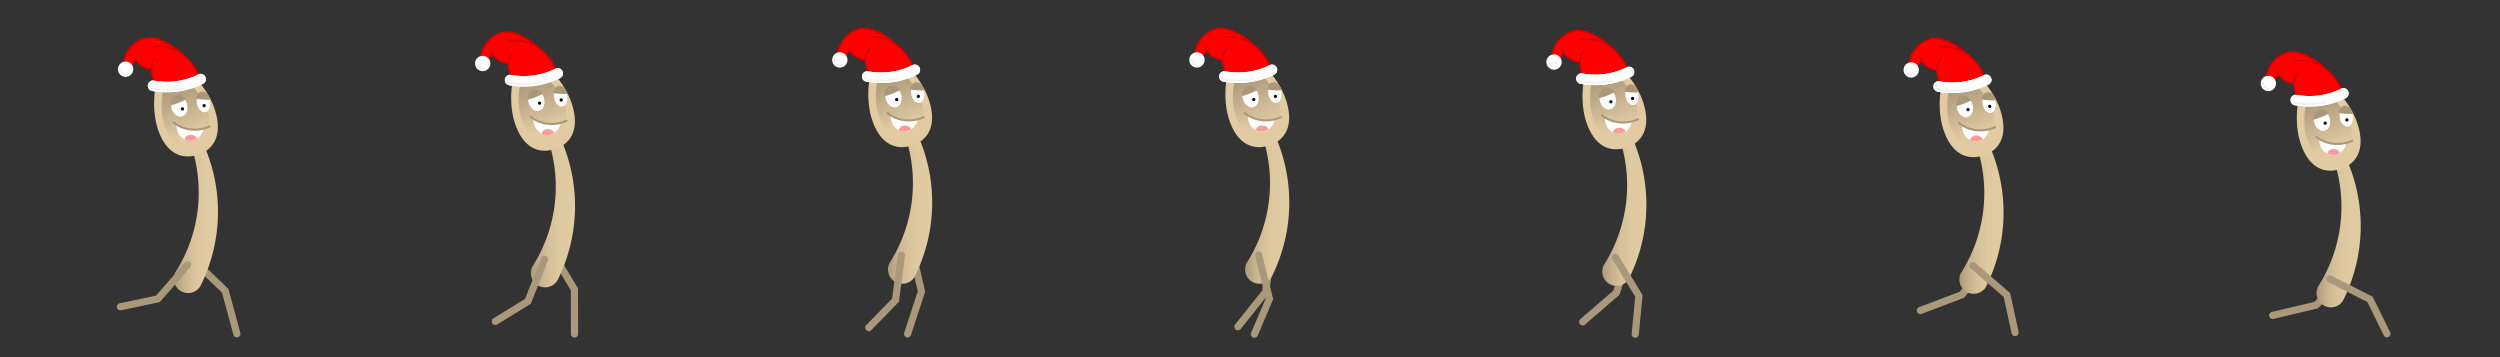<svg xmlns="http://www.w3.org/2000/svg" xmlns:xlink="http://www.w3.org/1999/xlink" width="3500" height="500" viewBox="0 0 3500 500"><rect x="0" y="0" width="3500" height="500" fill="#333333" stroke="none"/><defs><style>.cls-1{fill:none;}.cls-2{fill:#aa987a;}.cls-3{fill:url(#linear-gradient);}.cls-4{fill:#e2cba2;}.cls-5{fill:url(#linear-gradient-2);}.cls-6{fill:#fff;}.cls-7{fill:#f99;}.cls-8{fill:red;}.cls-9{fill:#d20000;}.cls-10{fill:#f1f1f1;}.cls-11{fill:url(#linear-gradient-3);}.cls-12{fill:url(#linear-gradient-4);}.cls-13{fill:url(#linear-gradient-5);}.cls-14{fill:url(#linear-gradient-6);}.cls-15{fill:url(#linear-gradient-7);}.cls-16{fill:url(#linear-gradient-8);}.cls-17{fill:url(#linear-gradient-9);}.cls-18{fill:url(#linear-gradient-10);}.cls-19{fill:url(#linear-gradient-11);}.cls-20{fill:url(#linear-gradient-12);}.cls-21{fill:url(#linear-gradient-13);}.cls-22{fill:url(#linear-gradient-14);}</style><linearGradient id="linear-gradient" x1="11852.53" y1="304.09" x2="11914.47" y2="304.09" gradientTransform="matrix(-1, 0, 0, 1, 12157.7, 0)" gradientUnits="userSpaceOnUse"><stop offset="0" stop-color="#e2cba2"/><stop offset="0.35" stop-color="#dfc9a0"/><stop offset="0.58" stop-color="#d7c19a"/><stop offset="0.77" stop-color="#c8b38f"/><stop offset="0.94" stop-color="#b3a081"/><stop offset="1" stop-color="#aa987a"/></linearGradient><linearGradient id="linear-gradient-2" x1="12151.01" y1="-422.25" x2="12131.25" y2="-350.14" gradientTransform="matrix(-1, 0.06, 0.06, 1, 12396.89, -179.65)" gradientUnits="userSpaceOnUse"><stop offset="0" stop-color="#aa987a"/><stop offset="1" stop-color="#aa987a" stop-opacity="0"/></linearGradient><linearGradient id="linear-gradient-3" x1="11352.65" y1="296.09" x2="11414.59" y2="296.09" xlink:href="#linear-gradient"/><linearGradient id="linear-gradient-4" x1="11651.52" y1="-400.93" x2="11631.76" y2="-328.83" xlink:href="#linear-gradient-2"/><linearGradient id="linear-gradient-5" x1="10852.65" y1="291.09" x2="10914.59" y2="291.09" xlink:href="#linear-gradient"/><linearGradient id="linear-gradient-6" x1="11152.08" y1="-376.61" x2="11132.33" y2="-304.51" xlink:href="#linear-gradient-2"/><linearGradient id="linear-gradient-7" x1="9352.71" y1="305.09" x2="9414.65" y2="305.09" xlink:href="#linear-gradient"/><linearGradient id="linear-gradient-8" x1="9655.54" y1="-274.71" x2="9635.79" y2="-202.61" xlink:href="#linear-gradient-2"/><linearGradient id="linear-gradient-9" x1="10352.71" y1="291.09" x2="10414.65" y2="291.09" xlink:href="#linear-gradient"/><linearGradient id="linear-gradient-10" x1="10653" y1="-347.31" x2="10633.25" y2="-275.2" xlink:href="#linear-gradient-2"/><linearGradient id="linear-gradient-11" x1="9852.77" y1="294.09" x2="9914.71" y2="294.09" xlink:href="#linear-gradient"/><linearGradient id="linear-gradient-12" x1="10154.1" y1="-315" x2="10134.34" y2="-242.9" xlink:href="#linear-gradient-2"/><linearGradient id="linear-gradient-13" x1="8852.71" y1="324.08" x2="8914.65" y2="324.08" xlink:href="#linear-gradient"/><linearGradient id="linear-gradient-14" x1="9157.52" y1="-226.44" x2="9137.76" y2="-154.34" xlink:href="#linear-gradient-2"/></defs><title>Nisskefar-animation</title><g id="Spilskærm_med_elementer" data-name="Spilskærm med elementer"><rect class="cls-1" x="0.18" width="500" height="500"/><path class="cls-2" d="M331.6,472.35a5,5,0,0,1-4.83-3.7l-15.94-58.91-35.58-34.15a5,5,0,1,1,6.94-7.24l37.6,36.08L336.45,466a5,5,0,0,1-4.85,6.32Z"/><path class="cls-3" d="M267.3,203a206.81,206.81,0,0,1,10.89,66.44,206.07,206.07,0,0,1-30.78,108.68c-.68,1.1-1.36,2.19-2.06,3.27A20.06,20.06,0,0,0,280.28,401c.6-1.18,1.19-2.36,1.76-3.54a231.78,231.78,0,0,0,1-199.75"/><path class="cls-4" d="M220.51,179.19c11.43,36.15,33.89,44.58,56.08,37.57s35.72-26.83,24.29-63S250.58,81,235.2,85.85,209.08,143.05,220.51,179.19Z"/><path class="cls-5" d="M229.83,173.81c8.58,27.13,25.44,33.46,42.09,28.19s26.81-20.13,18.24-47.26-37.76-54.65-49.3-51S221.25,146.68,229.83,173.81Z"/><path class="cls-6" d="M284.9,180a21,21,0,0,1-9.17,14.22,17.66,17.66,0,0,1-9.52,2.8,17.47,17.47,0,0,1-7.6-1.74c-6.71-3.22-11.41-10.59-11.41-19.17,0-.55,0-1.11.06-1.65,0,0,10.19,5.38,19.25,6.28A77.06,77.06,0,0,0,284.9,180Z"/><path class="cls-2" d="M294.69,176.38a1.47,1.47,0,0,0-2-.71,45.24,45.24,0,0,1-8.19,2.9h0a48.54,48.54,0,0,1-11.9,1.46,46.14,46.14,0,0,1-24.6-6.82h0a40,40,0,0,1-4.24-3.08,1.48,1.48,0,0,0-1.89,2.27,43.54,43.54,0,0,0,4.56,3.31h0A49.15,49.15,0,0,0,272.64,183a51.44,51.44,0,0,0,12.62-1.55h0a48,48,0,0,0,8.72-3.09A1.47,1.47,0,0,0,294.69,176.38Z"/><path class="cls-7" d="M258.6,195.14a.66.66,0,0,0,0,.14,17.47,17.47,0,0,0,7.6,1.74,17.66,17.66,0,0,0,9.52-2.8c-.6-3.09-4.19-5.47-8.52-5.47C262.45,188.75,258.6,191.61,258.6,195.14Z"/><path class="cls-6" d="M239.56,147.6a20,20,0,0,0,.57,3.84c2,7.92,8.52,13.12,14.52,11.59s9.24-9.18,7.23-17.11a18.75,18.75,0,0,0-2.68-6c-3-4.33-7.53-6.68-11.83-5.59C242.35,135.6,239.26,141.17,239.56,147.6Z"/><path class="cls-2" d="M238.55,147.6a82.54,82.54,0,0,0,21.66-8.47c-3.29-4.77-8.3-7.37-13-6.16C241.62,134.37,238.22,140.51,238.55,147.6Z"/><circle cx="255.45" cy="152.47" r="2.26"/><path class="cls-6" d="M275.88,145.06c1.42,7.6,6.61,13,11.58,12.07s7.86-7.84,6.44-15.44a20.17,20.17,0,0,0-.56-2.26c-1.92-6.37-6.55-10.65-11-9.81-3.44.65-5.88,4.16-6.59,8.79A19.7,19.7,0,0,0,275.88,145.06Z"/><path class="cls-2" d="M274.46,138.24a91.13,91.13,0,0,0,15.33,1.3c1.63,0,3.23,0,4.83-.12-2.2-7.3-7.51-12.19-12.62-11.23C278.06,128.92,275.26,133,274.46,138.24Z"/><circle cx="285.81" cy="147.94" r="2.26"/><path class="cls-8" d="M199.22,54.71c24.36-9.87,56.72,21.66,56.73,21.66,14.78,11.63,21.69,27.82,21.69,27.82l-15.43,12.12L219,119.24l-3.36-6.39a33.59,33.59,0,0,1-3.84-16h0A28.39,28.39,0,0,1,190,84h0c-3.73,2.11-6.11,9.09-6.11,9.09l-11-4.74A42.37,42.37,0,0,1,199.22,54.71Z"/><path class="cls-9" d="M198.78,53.62c10.31-4.18,23.64-1.69,38.54,7.2a118.88,118.88,0,0,1,19.45,14.7v0a67.45,67.45,0,0,1,6.27,5.61,81,81,0,0,1,15.68,22.58,1.18,1.18,0,0,1-.63,1.54,1.06,1.06,0,0,1-.46.1,1.17,1.17,0,0,1-1.08-.72,80.13,80.13,0,0,0-15.24-21.9,70.74,70.74,0,0,0-6-5.38,1.37,1.37,0,0,1-.21-.15l0,0a50,50,0,0,0-41.28-10.33,1.18,1.18,0,1,1-.42-2.32,52.4,52.4,0,0,1,29.8,3C231.74,59.38,214.1,50,199.66,55.81c-20.84,8.45-24.86,27.62-25.5,31.84l9,3.9c.8-2,2.61-5.8,5.2-7.87a20.87,20.87,0,0,1-1.47-2.87,1.18,1.18,0,1,1,2.21-.83A27,27,0,0,0,210.7,95.57a26.74,26.74,0,0,1,5.64-14.87,1.18,1.18,0,1,1,1.75,1.59c-.11.11-10.47,11.85-1.43,30a1.17,1.17,0,0,1-.53,1.58,1.19,1.19,0,0,1-1.58-.53,35.07,35.07,0,0,1-3.93-15.45,29.66,29.66,0,0,1-20.93-12.26c-2.33,2-4.16,6.2-4.72,7.84a1.18,1.18,0,0,1-.64.69,1.12,1.12,0,0,1-.48.1,1.22,1.22,0,0,1-.46-.09l-11-4.75a1.19,1.19,0,0,1-.71-1.18C171.72,88,174,63.65,198.78,53.62Z"/><path class="cls-6" d="M233.52,129.2a113.38,113.38,0,0,0,50.65-11.79,7.37,7.37,0,1,0-6.53-13.22,98.74,98.74,0,0,1-44.12,10.26,100.92,100.92,0,0,1-17.91-1.6A7.37,7.37,0,0,0,213,127.36,115.45,115.45,0,0,0,233.52,129.2Z"/><path class="cls-6" d="M233.52,129.2a113.38,113.38,0,0,0,50.65-11.79,7.37,7.37,0,1,0-6.53-13.22,98.74,98.74,0,0,1-44.12,10.26,100.92,100.92,0,0,1-17.91-1.6A7.37,7.37,0,0,0,213,127.36,115.45,115.45,0,0,0,233.52,129.2Z"/><path class="cls-10" d="M233.52,126.84A112.6,112.6,0,0,1,213.4,125a5,5,0,0,1-1.66-9.25,1.18,1.18,0,1,1,1.2,2,2.66,2.66,0,0,0,.88,4.9,112,112,0,0,0,41.89-.46,1.17,1.17,0,0,1,1.39.91,1.19,1.19,0,0,1-.92,1.4A113,113,0,0,1,233.52,126.84Z"/><circle class="cls-6" cx="175.89" cy="96.88" r="10.74"/><path class="cls-10" d="M175.89,105.48a8.61,8.61,0,0,1-8.41-10.36,1.18,1.18,0,1,1,2.31.48,6.11,6.11,0,0,0-.13,1.28,6.24,6.24,0,0,0,6.23,6.24,6.34,6.34,0,0,0,.76,0,1.18,1.18,0,0,1,.29,2.34A9.24,9.24,0,0,1,175.89,105.48Z"/><path class="cls-2" d="M168.74,434.5a5,5,0,0,1-1-9.92l50.72-10.79,40.52-46.43a5,5,0,0,1,7.56,6.6L223.77,422.9l-54,11.49A5.35,5.35,0,0,1,168.74,434.5Z"/><rect class="cls-1" x="500.06" width="500" height="500"/><path class="cls-2" d="M803,472.4a5,5,0,0,1-3.71-4.84l-.07-61L773.75,364.3a5,5,0,0,1,8.58-5.18l26.92,44.62.08,63.81A5,5,0,0,1,803,472.4Z"/><path class="cls-11" d="M767.18,195a207.57,207.57,0,0,1-19.89,175.12c-.67,1.1-1.36,2.19-2.06,3.27A20.06,20.06,0,0,0,780.16,393c.6-1.18,1.19-2.36,1.76-3.54a231.78,231.78,0,0,0,1-199.75"/><path class="cls-4" d="M720.4,171.19c11.43,36.15,33.88,44.58,56.07,37.57s35.72-26.83,24.29-63S750.46,73,735.08,77.85,709,135.05,720.4,171.19Z"/><path class="cls-12" d="M729.72,165.81c8.57,27.13,25.43,33.46,42.09,28.19s26.81-20.13,18.23-47.26-37.76-54.65-49.3-51S721.14,138.68,729.72,165.81Z"/><path class="cls-6" d="M784.78,172a21,21,0,0,1-9.17,14.22,17.66,17.66,0,0,1-9.52,2.8,17.47,17.47,0,0,1-7.6-1.74c-6.71-3.22-11.41-10.59-11.41-19.17,0-.55,0-1.11.06-1.65,0,0,10.19,5.38,19.25,6.28A77.06,77.06,0,0,0,784.78,172Z"/><path class="cls-2" d="M794.58,168.38a1.47,1.47,0,0,0-2-.71,45.61,45.61,0,0,1-8.2,2.9h0a48.48,48.48,0,0,1-11.9,1.46,46.1,46.1,0,0,1-24.59-6.82h0a39.09,39.09,0,0,1-4.25-3.08,1.48,1.48,0,0,0-1.89,2.27,42.65,42.65,0,0,0,4.57,3.31h0A49.09,49.09,0,0,0,772.52,175a51.44,51.44,0,0,0,12.62-1.55h0a48.14,48.14,0,0,0,8.73-3.09A1.49,1.49,0,0,0,794.58,168.38Z"/><path class="cls-7" d="M758.48,187.14a.66.66,0,0,0,0,.14,17.47,17.47,0,0,0,7.6,1.74,17.66,17.66,0,0,0,9.52-2.8c-.6-3.09-4.19-5.47-8.52-5.47C762.34,180.75,758.48,183.61,758.48,187.14Z"/><path class="cls-6" d="M739.44,139.6a20,20,0,0,0,.57,3.84c2,7.92,8.52,13.12,14.52,11.59s9.25-9.18,7.23-17.11a18.75,18.75,0,0,0-2.68-6c-3-4.33-7.53-6.68-11.83-5.59C742.23,127.6,739.14,133.17,739.44,139.6Z"/><path class="cls-2" d="M738.44,139.6a82.47,82.47,0,0,0,21.65-8.47c-3.29-4.77-8.3-7.37-13-6.16C741.51,126.37,738.1,132.51,738.44,139.6Z"/><circle cx="755.34" cy="144.47" r="2.26"/><path class="cls-6" d="M775.76,137.06c1.42,7.6,6.61,13,11.58,12.07s7.86-7.84,6.44-15.44a20.17,20.17,0,0,0-.56-2.26c-1.92-6.37-6.55-10.65-11-9.81-3.44.65-5.88,4.16-6.59,8.79A20.23,20.23,0,0,0,775.76,137.06Z"/><path class="cls-2" d="M774.34,130.24a91.16,91.16,0,0,0,15.34,1.3c1.62,0,3.22,0,4.82-.12-2.2-7.3-7.5-12.19-12.62-11.23C777.94,120.92,775.14,125,774.34,130.24Z"/><circle cx="785.69" cy="139.94" r="2.26"/><path class="cls-8" d="M699.1,46.71c24.36-9.87,56.72,21.66,56.73,21.66C770.61,80,777.52,96.19,777.52,96.19L762.1,108.31l-43.25,2.93-3.36-6.39a33.59,33.59,0,0,1-3.84-16h0A28.41,28.41,0,0,1,689.85,76h0c-3.73,2.11-6.1,9.09-6.1,9.09l-11-4.74A42.4,42.4,0,0,1,699.1,46.71Z"/><path class="cls-9" d="M698.66,45.62c10.31-4.18,23.64-1.69,38.55,7.2a119.06,119.06,0,0,1,19.44,14.7v0a67.45,67.45,0,0,1,6.27,5.61,80.71,80.71,0,0,1,15.68,22.58,1.18,1.18,0,0,1-.62,1.54,1.14,1.14,0,0,1-.47.1,1.17,1.17,0,0,1-1.08-.72,80.13,80.13,0,0,0-15.24-21.9,69.23,69.23,0,0,0-6-5.38,1,1,0,0,1-.2-.15l0,0a50,50,0,0,0-41.28-10.33,1.18,1.18,0,0,1-.42-2.32,52.4,52.4,0,0,1,29.8,3C731.62,51.38,714,42,699.54,47.81,678.7,56.26,674.68,75.43,674,79.65l9,3.9c.8-2,2.61-5.8,5.2-7.87a22.38,22.38,0,0,1-1.47-2.87A1.18,1.18,0,0,1,689,72a27,27,0,0,0,21.57,15.59,26.62,26.62,0,0,1,5.65-14.87,1.17,1.17,0,0,1,1.66-.08,1.18,1.18,0,0,1,.08,1.67c-.1.11-10.47,11.85-1.42,30a1.18,1.18,0,0,1-.53,1.58,1.24,1.24,0,0,1-.53.12,1.2,1.2,0,0,1-1.06-.65,35.07,35.07,0,0,1-3.93-15.45,29.61,29.61,0,0,1-20.92-12.26c-2.34,2-4.17,6.2-4.73,7.84a1.15,1.15,0,0,1-.64.69,1.1,1.1,0,0,1-.47.1,1.27,1.27,0,0,1-.47-.09l-11-4.75a1.17,1.17,0,0,1-.7-1.18C671.61,80,673.91,55.65,698.66,45.62Z"/><path class="cls-6" d="M733.4,121.2a113.45,113.45,0,0,0,50.66-11.79,7.37,7.37,0,0,0-6.54-13.22,98.74,98.74,0,0,1-44.12,10.26,101,101,0,0,1-17.91-1.6,7.37,7.37,0,0,0-2.63,14.51A115.45,115.45,0,0,0,733.4,121.2Z"/><path class="cls-6" d="M733.4,121.2a113.45,113.45,0,0,0,50.66-11.79,7.37,7.37,0,0,0-6.54-13.22,98.74,98.74,0,0,1-44.12,10.26,101,101,0,0,1-17.91-1.6,7.37,7.37,0,0,0-2.63,14.51A115.45,115.45,0,0,0,733.4,121.2Z"/><path class="cls-10" d="M733.4,118.84a112.69,112.69,0,0,1-20.12-1.8,5,5,0,0,1-1.66-9.25,1.18,1.18,0,1,1,1.2,2,2.66,2.66,0,0,0,.88,4.9,112,112,0,0,0,41.89-.46,1.18,1.18,0,0,1,.48,2.31A113.2,113.2,0,0,1,733.4,118.84Z"/><circle class="cls-6" cx="675.78" cy="88.88" r="10.74"/><path class="cls-10" d="M675.78,97.48a8.61,8.61,0,0,1-8.42-10.36,1.18,1.18,0,1,1,2.31.48,6.11,6.11,0,0,0-.13,1.28,6.28,6.28,0,0,0,7,6.2,1.18,1.18,0,1,1,.29,2.34A9.2,9.2,0,0,1,675.78,97.48Z"/><path class="cls-2" d="M695.26,454.63a5,5,0,0,1-4.31-9l44.14-27.22,22.55-57.35a5,5,0,0,1,9.34,3.68L743.19,425.2l-47,29A4.9,4.9,0,0,1,695.26,454.63Z"/><rect class="cls-1" x="1000.06" width="500" height="500"/><path class="cls-2" d="M1267.93,471.55a5,5,0,0,1-2-5.75l18.93-58-11.08-48.06a5,5,0,0,1,9.78-2.25l11.69,50.78-19.79,60.66a5,5,0,0,1-6.32,3.21A4.84,4.84,0,0,1,1267.93,471.55Z"/><path class="cls-13" d="M1267.18,190a207.57,207.57,0,0,1-19.89,175.12c-.67,1.1-1.36,2.19-2.06,3.27A20.06,20.06,0,0,0,1280.16,388c.6-1.18,1.19-2.36,1.76-3.54a231.78,231.78,0,0,0,1-199.75"/><path class="cls-4" d="M1220.4,166.19c11.43,36.15,33.88,44.58,56.07,37.57s35.72-26.83,24.29-63-50.3-72.79-65.68-67.93S1209,130.05,1220.4,166.19Z"/><path class="cls-14" d="M1229.72,160.81c8.57,27.13,25.43,33.46,42.09,28.19s26.81-20.13,18.23-47.26-37.76-54.65-49.3-51S1221.14,133.68,1229.72,160.81Z"/><path class="cls-6" d="M1284.78,167a21,21,0,0,1-9.17,14.22,17.66,17.66,0,0,1-9.52,2.8,17.47,17.47,0,0,1-7.6-1.74c-6.71-3.22-11.41-10.59-11.41-19.17,0-.55,0-1.11.06-1.65,0,0,10.19,5.38,19.25,6.28A77.06,77.06,0,0,0,1284.78,167Z"/><path class="cls-2" d="M1294.58,163.38a1.47,1.47,0,0,0-2-.71,45.61,45.61,0,0,1-8.2,2.9h0a48.48,48.48,0,0,1-11.9,1.46,46.1,46.1,0,0,1-24.59-6.82h0a39.09,39.09,0,0,1-4.25-3.08,1.48,1.48,0,0,0-1.89,2.27,42.65,42.65,0,0,0,4.57,3.31h0a49.09,49.09,0,0,0,26.16,7.27,51.44,51.44,0,0,0,12.62-1.55h0a48.14,48.14,0,0,0,8.73-3.09A1.49,1.49,0,0,0,1294.58,163.38Z"/><path class="cls-7" d="M1258.48,182.14a.66.66,0,0,0,0,.14,17.47,17.47,0,0,0,7.6,1.74,17.66,17.66,0,0,0,9.52-2.8c-.6-3.09-4.19-5.47-8.52-5.47C1262.34,175.75,1258.48,178.61,1258.48,182.14Z"/><path class="cls-6" d="M1239.44,134.6a20,20,0,0,0,.57,3.84c2,7.92,8.52,13.12,14.52,11.59s9.25-9.18,7.23-17.11a18.75,18.75,0,0,0-2.68-6c-3-4.33-7.53-6.68-11.83-5.59C1242.23,122.6,1239.14,128.17,1239.44,134.6Z"/><path class="cls-2" d="M1238.44,134.6a82.47,82.47,0,0,0,21.65-8.47c-3.29-4.77-8.3-7.37-13-6.16C1241.51,121.37,1238.1,127.51,1238.44,134.6Z"/><circle cx="1255.34" cy="139.47" r="2.26"/><path class="cls-6" d="M1275.76,132.06c1.42,7.6,6.61,13,11.58,12.07s7.86-7.84,6.44-15.44a20.17,20.17,0,0,0-.56-2.26c-1.92-6.37-6.55-10.65-11-9.81-3.44.65-5.88,4.16-6.59,8.79A20.23,20.23,0,0,0,1275.76,132.06Z"/><path class="cls-2" d="M1274.34,125.24a91.16,91.16,0,0,0,15.34,1.3c1.62,0,3.22,0,4.82-.12-2.2-7.3-7.5-12.19-12.62-11.23C1277.94,115.92,1275.14,120,1274.34,125.24Z"/><circle cx="1285.69" cy="134.94" r="2.26"/><path class="cls-8" d="M1199.1,41.71c24.36-9.87,56.72,21.66,56.73,21.66,14.78,11.63,21.69,27.82,21.69,27.82l-15.42,12.12-43.25,2.93-3.36-6.39a33.59,33.59,0,0,1-3.84-16h0A28.41,28.41,0,0,1,1189.85,71h0c-3.73,2.11-6.1,9.09-6.1,9.09l-11-4.74A42.4,42.4,0,0,1,1199.1,41.71Z"/><path class="cls-9" d="M1198.66,40.62c10.31-4.18,23.64-1.69,38.55,7.2a119.06,119.06,0,0,1,19.44,14.7v0a67.45,67.45,0,0,1,6.27,5.61,80.71,80.71,0,0,1,15.68,22.58,1.18,1.18,0,0,1-.62,1.54,1.14,1.14,0,0,1-.47.1,1.17,1.17,0,0,1-1.08-.72,80.13,80.13,0,0,0-15.24-21.9,69.23,69.23,0,0,0-6-5.38,1,1,0,0,1-.2-.15l0,0a50,50,0,0,0-41.28-10.33,1.18,1.18,0,0,1-.42-2.32,52.4,52.4,0,0,1,29.8,3C1231.62,46.38,1214,37,1199.54,42.81c-20.84,8.45-24.86,27.62-25.5,31.84l9,3.9c.8-2,2.61-5.8,5.2-7.87a22.38,22.38,0,0,1-1.47-2.87A1.18,1.18,0,0,1,1189,67a27,27,0,0,0,21.57,15.59,26.62,26.62,0,0,1,5.65-14.87,1.17,1.17,0,0,1,1.66-.08,1.18,1.18,0,0,1,.08,1.67c-.1.11-10.47,11.85-1.42,30a1.18,1.18,0,0,1-.53,1.58,1.24,1.24,0,0,1-.53.12,1.2,1.2,0,0,1-1.06-.65,35.07,35.07,0,0,1-3.93-15.45,29.61,29.61,0,0,1-20.92-12.26c-2.34,2-4.17,6.2-4.73,7.84a1.15,1.15,0,0,1-.64.69,1.1,1.1,0,0,1-.47.1,1.27,1.27,0,0,1-.47-.09l-11-4.75a1.17,1.17,0,0,1-.7-1.18C1171.61,75,1173.91,50.65,1198.66,40.62Z"/><path class="cls-6" d="M1233.4,116.2a113.45,113.45,0,0,0,50.66-11.79,7.37,7.37,0,0,0-6.54-13.22,98.74,98.74,0,0,1-44.12,10.26,101,101,0,0,1-17.91-1.6,7.37,7.37,0,1,0-2.63,14.51A115.45,115.45,0,0,0,1233.4,116.2Z"/><path class="cls-6" d="M1233.4,116.2a113.45,113.45,0,0,0,50.66-11.79,7.37,7.37,0,0,0-6.54-13.22,98.74,98.74,0,0,1-44.12,10.26,101,101,0,0,1-17.91-1.6,7.37,7.37,0,1,0-2.63,14.51A115.45,115.45,0,0,0,1233.4,116.2Z"/><path class="cls-10" d="M1233.4,113.84a112.69,112.69,0,0,1-20.12-1.8,5,5,0,0,1-1.66-9.25,1.18,1.18,0,1,1,1.2,2,2.66,2.66,0,0,0,.88,4.9,112,112,0,0,0,41.89-.46,1.18,1.18,0,0,1,.48,2.31A113.2,113.2,0,0,1,1233.4,113.84Z"/><circle class="cls-6" cx="1175.78" cy="83.88" r="10.74"/><path class="cls-10" d="M1175.78,92.48a8.61,8.61,0,0,1-8.42-10.36,1.18,1.18,0,1,1,2.31.48,6.11,6.11,0,0,0-.13,1.28,6.28,6.28,0,0,0,7,6.2,1.18,1.18,0,1,1,.29,2.34A9.2,9.2,0,0,1,1175.78,92.48Z"/><path class="cls-2" d="M1219.2,462.7a5,5,0,0,1-6.38-7.66L1249,417.87l7.88-61.11a5,5,0,1,1,10,1.28l-8.31,64.43L1220,462A4.65,4.65,0,0,1,1219.2,462.7Z"/><rect class="cls-1" x="2500" width="500" height="500"/><path class="cls-2" d="M2683.55,435.16a5,5,0,0,1,3.22-5.18l57.05-21.66,30.47-38.78a5,5,0,0,1,7.89,6.2l-32.2,41-59.65,22.65a5,5,0,0,1-6.47-2.91A5.39,5.39,0,0,1,2683.55,435.16Z"/><path class="cls-15" d="M2767.13,204a207.64,207.64,0,0,1-19.9,175.12c-.67,1.1-1.36,2.19-2.06,3.27A20.06,20.06,0,0,0,2780.1,402c.61-1.18,1.19-2.36,1.76-3.54a231.69,231.69,0,0,0,1-199.75"/><path class="cls-4" d="M2720.34,180.19c11.43,36.15,33.88,44.58,56.07,37.57s35.72-26.83,24.29-63S2750.4,82,2735,86.85,2708.91,144.05,2720.34,180.19Z"/><path class="cls-16" d="M2729.66,174.81c8.58,27.13,25.43,33.46,42.09,28.19s26.81-20.13,18.23-47.26-37.75-54.65-49.3-51S2721.08,147.68,2729.66,174.81Z"/><path class="cls-6" d="M2784.72,181a21,21,0,0,1-9.17,14.22,17.53,17.53,0,0,1-17.12,1.06c-6.71-3.22-11.41-10.59-11.41-19.17,0-.55,0-1.11.06-1.65,0,0,10.2,5.38,19.25,6.28A77.06,77.06,0,0,0,2784.72,181Z"/><path class="cls-2" d="M2794.52,177.38a1.47,1.47,0,0,0-2-.71,45.78,45.78,0,0,1-8.19,2.9h0a48.48,48.48,0,0,1-11.9,1.46,46.1,46.1,0,0,1-24.59-6.82h0a39.09,39.09,0,0,1-4.25-3.08,1.48,1.48,0,0,0-1.89,2.27,42.65,42.65,0,0,0,4.57,3.31h0a49.09,49.09,0,0,0,26.16,7.27,51.44,51.44,0,0,0,12.62-1.55h0a48.14,48.14,0,0,0,8.73-3.09A1.49,1.49,0,0,0,2794.52,177.38Z"/><path class="cls-7" d="M2758.43,196.14v.14a17.53,17.53,0,0,0,17.12-1.06c-.6-3.09-4.19-5.47-8.52-5.47C2762.28,189.75,2758.43,192.61,2758.43,196.14Z"/><path class="cls-6" d="M2739.38,148.6a19.31,19.31,0,0,0,.58,3.84c2,7.92,8.51,13.12,14.51,11.59s9.25-9.18,7.24-17.11a19,19,0,0,0-2.69-6c-3-4.33-7.53-6.68-11.83-5.59C2742.17,136.6,2739.08,142.17,2739.38,148.6Z"/><path class="cls-2" d="M2738.38,148.6a82.47,82.47,0,0,0,21.65-8.47c-3.28-4.77-8.3-7.37-13-6.16C2741.45,135.37,2738.05,141.51,2738.38,148.6Z"/><circle cx="2755.28" cy="153.47" r="2.26"/><path class="cls-6" d="M2775.7,146.06c1.43,7.6,6.61,13,11.58,12.07s7.86-7.84,6.44-15.44a20.17,20.17,0,0,0-.56-2.26c-1.92-6.37-6.55-10.65-11-9.81-3.45.65-5.89,4.16-6.59,8.79A20,20,0,0,0,2775.7,146.06Z"/><path class="cls-2" d="M2774.28,139.24a91.16,91.16,0,0,0,15.34,1.3c1.62,0,3.23,0,4.82-.12-2.2-7.3-7.5-12.19-12.62-11.23C2777.88,129.92,2775.08,134,2774.28,139.24Z"/><circle cx="2785.63" cy="148.94" r="2.26"/><path class="cls-8" d="M2699,55.71c24.36-9.87,56.73,21.66,56.73,21.66,14.78,11.63,21.69,27.82,21.69,27.82L2762,117.31l-43.24,2.93-3.37-6.39a33.45,33.45,0,0,1-3.83-16h0A28.43,28.43,0,0,1,2689.79,85h0c-3.74,2.11-6.11,9.09-6.11,9.09l-11-4.74A42.4,42.4,0,0,1,2699,55.71Z"/><path class="cls-9" d="M2698.6,54.62c10.31-4.18,23.65-1.69,38.55,7.2a119.06,119.06,0,0,1,19.44,14.7l0,0a67.28,67.28,0,0,1,6.26,5.61,80.71,80.71,0,0,1,15.68,22.58,1.17,1.17,0,0,1-.62,1.54,1.1,1.1,0,0,1-.47.1,1.18,1.18,0,0,1-1.08-.72,80.13,80.13,0,0,0-15.24-21.9,69.23,69.23,0,0,0-6-5.38,1,1,0,0,1-.2-.15l0,0a50,50,0,0,0-41.28-10.33,1.18,1.18,0,1,1-.41-2.32,52.4,52.4,0,0,1,29.8,3c-11.46-8.14-29.09-17.57-43.54-11.71-20.84,8.45-24.85,27.62-25.49,31.84l9,3.9c.8-2,2.62-5.8,5.2-7.87a22.38,22.38,0,0,1-1.47-2.87A1.18,1.18,0,1,1,2689,81a27,27,0,0,0,21.57,15.59,26.62,26.62,0,0,1,5.65-14.87,1.18,1.18,0,1,1,1.74,1.59c-.1.11-10.47,11.85-1.42,30a1.18,1.18,0,0,1-.53,1.58,1.24,1.24,0,0,1-.53.12,1.2,1.2,0,0,1-1.06-.65,34.9,34.9,0,0,1-3.92-15.45,29.61,29.61,0,0,1-20.93-12.26c-2.34,2-4.17,6.2-4.73,7.84a1.12,1.12,0,0,1-.64.69,1.1,1.1,0,0,1-.47.1,1.27,1.27,0,0,1-.47-.09l-11-4.75a1.17,1.17,0,0,1-.7-1.18C2671.55,89,2673.85,64.65,2698.6,54.62Z"/><path class="cls-6" d="M2733.34,130.2A113.45,113.45,0,0,0,2784,118.41a7.37,7.37,0,1,0-6.54-13.22,98.71,98.71,0,0,1-44.12,10.26,101,101,0,0,1-17.91-1.6,7.37,7.37,0,0,0-2.63,14.51A115.45,115.45,0,0,0,2733.34,130.2Z"/><path class="cls-6" d="M2733.34,130.2A113.45,113.45,0,0,0,2784,118.41a7.37,7.37,0,1,0-6.54-13.22,98.71,98.71,0,0,1-44.12,10.26,101,101,0,0,1-17.91-1.6,7.37,7.37,0,0,0-2.63,14.51A115.45,115.45,0,0,0,2733.34,130.2Z"/><path class="cls-10" d="M2733.34,127.84a112.77,112.77,0,0,1-20.12-1.8,5,5,0,0,1-1.66-9.25,1.18,1.18,0,1,1,1.2,2,2.66,2.66,0,0,0,.88,4.9,112,112,0,0,0,41.89-.46,1.18,1.18,0,1,1,.48,2.31A113.2,113.2,0,0,1,2733.34,127.84Z"/><circle class="cls-6" cx="2675.72" cy="97.88" r="10.74"/><path class="cls-10" d="M2675.72,106.48a8.61,8.61,0,0,1-8.42-10.36,1.18,1.18,0,1,1,2.31.48,6.11,6.11,0,0,0-.13,1.28,6.25,6.25,0,0,0,6.24,6.24,6.45,6.45,0,0,0,.76,0,1.18,1.18,0,0,1,.28,2.34A9.07,9.07,0,0,1,2675.72,106.48Z"/><path class="cls-2" d="M2826.08,465.35a5,5,0,0,1-9.91,1.09l-11-50.67-46.61-40.31a5,5,0,1,1,6.56-7.58l49.14,42.5L2826,464.31A4.68,4.68,0,0,1,2826.08,465.35Z"/><rect class="cls-1" x="1500" width="500" height="500"/><path class="cls-2" d="M1729,460.4a5,5,0,0,1,.13-6.09l38.08-47.69,6.49-48.89a5,5,0,0,1,9.94,1.32l-6.86,51.65L1737,460.56a5,5,0,0,1-7,.79A4.86,4.86,0,0,1,1729,460.4Z"/><path class="cls-17" d="M1767.13,190a207.64,207.64,0,0,1-19.9,175.12c-.67,1.1-1.36,2.19-2.06,3.27A20.06,20.06,0,0,0,1780.1,388c.61-1.18,1.19-2.36,1.76-3.54a231.69,231.69,0,0,0,1-199.75"/><path class="cls-4" d="M1720.34,166.19c11.43,36.15,33.88,44.58,56.07,37.57s35.72-26.83,24.29-63S1750.4,68,1735,72.85,1708.91,130.05,1720.34,166.19Z"/><path class="cls-18" d="M1729.66,160.81c8.58,27.13,25.43,33.46,42.09,28.19s26.81-20.13,18.23-47.26-37.75-54.65-49.3-51S1721.08,133.68,1729.66,160.81Z"/><path class="cls-6" d="M1784.72,167a21,21,0,0,1-9.17,14.22,17.53,17.53,0,0,1-17.12,1.06c-6.71-3.22-11.41-10.59-11.41-19.17,0-.55,0-1.11.06-1.65,0,0,10.2,5.38,19.25,6.28A77.06,77.06,0,0,0,1784.72,167Z"/><path class="cls-2" d="M1794.52,163.38a1.47,1.47,0,0,0-2-.71,45.78,45.78,0,0,1-8.19,2.9h0a48.48,48.48,0,0,1-11.9,1.46,46.1,46.1,0,0,1-24.59-6.82h0a39.09,39.09,0,0,1-4.25-3.08,1.48,1.48,0,0,0-1.89,2.27,42.65,42.65,0,0,0,4.57,3.31h0a49.09,49.09,0,0,0,26.16,7.27,51.44,51.44,0,0,0,12.62-1.55h0a48.14,48.14,0,0,0,8.73-3.09A1.49,1.49,0,0,0,1794.52,163.38Z"/><path class="cls-7" d="M1758.43,182.14v.14a17.53,17.53,0,0,0,17.12-1.06c-.6-3.09-4.19-5.47-8.52-5.47C1762.28,175.75,1758.43,178.61,1758.43,182.14Z"/><path class="cls-6" d="M1739.38,134.6a19.31,19.31,0,0,0,.58,3.84c2,7.92,8.51,13.12,14.51,11.59s9.25-9.18,7.24-17.11a19,19,0,0,0-2.69-6c-3-4.33-7.53-6.68-11.83-5.59C1742.17,122.6,1739.08,128.17,1739.38,134.6Z"/><path class="cls-2" d="M1738.38,134.6a82.47,82.47,0,0,0,21.65-8.47c-3.28-4.77-8.3-7.37-13-6.16C1741.45,121.37,1738.05,127.51,1738.38,134.6Z"/><circle cx="1755.28" cy="139.47" r="2.26"/><path class="cls-6" d="M1775.7,132.06c1.43,7.6,6.61,13,11.58,12.07s7.86-7.84,6.44-15.44a20.17,20.17,0,0,0-.56-2.26c-1.92-6.37-6.55-10.65-11-9.81-3.45.65-5.89,4.16-6.59,8.79A20,20,0,0,0,1775.7,132.06Z"/><path class="cls-2" d="M1774.28,125.24a91.16,91.16,0,0,0,15.34,1.3c1.62,0,3.23,0,4.82-.12-2.2-7.3-7.5-12.19-12.62-11.23C1777.88,115.92,1775.08,120,1774.28,125.24Z"/><circle cx="1785.63" cy="134.94" r="2.26"/><path class="cls-8" d="M1699,41.71c24.36-9.87,56.73,21.66,56.73,21.66,14.78,11.63,21.69,27.82,21.69,27.82L1762,103.31l-43.24,2.93-3.37-6.39a33.45,33.45,0,0,1-3.83-16h0A28.43,28.43,0,0,1,1689.79,71h0c-3.74,2.11-6.11,9.09-6.11,9.09l-11-4.74A42.4,42.4,0,0,1,1699,41.71Z"/><path class="cls-9" d="M1698.6,40.62c10.31-4.18,23.65-1.69,38.55,7.2a119.06,119.06,0,0,1,19.44,14.7l0,0a67.28,67.28,0,0,1,6.26,5.61,80.71,80.71,0,0,1,15.68,22.58,1.17,1.17,0,0,1-.62,1.54,1.1,1.1,0,0,1-.47.1,1.18,1.18,0,0,1-1.08-.72,80.13,80.13,0,0,0-15.24-21.9,69.23,69.23,0,0,0-6-5.38,1,1,0,0,1-.2-.15l0,0a50,50,0,0,0-41.28-10.33,1.18,1.18,0,1,1-.41-2.32,52.4,52.4,0,0,1,29.8,3c-11.46-8.14-29.09-17.57-43.54-11.71-20.84,8.45-24.85,27.62-25.49,31.84l9,3.9c.8-2,2.62-5.8,5.2-7.87a22.38,22.38,0,0,1-1.47-2.87A1.18,1.18,0,1,1,1689,67a27,27,0,0,0,21.57,15.59,26.62,26.62,0,0,1,5.65-14.87,1.18,1.18,0,1,1,1.74,1.59c-.1.11-10.47,11.85-1.42,30a1.18,1.18,0,0,1-.53,1.58,1.24,1.24,0,0,1-.53.12,1.2,1.2,0,0,1-1.06-.65,34.9,34.9,0,0,1-3.92-15.45,29.61,29.61,0,0,1-20.93-12.26c-2.34,2-4.17,6.2-4.73,7.84a1.12,1.12,0,0,1-.64.69,1.1,1.1,0,0,1-.47.1,1.27,1.27,0,0,1-.47-.09l-11-4.75a1.17,1.17,0,0,1-.7-1.18C1671.55,75,1673.85,50.65,1698.6,40.62Z"/><path class="cls-6" d="M1733.34,116.2A113.45,113.45,0,0,0,1784,104.41a7.37,7.37,0,0,0-6.54-13.22,98.71,98.71,0,0,1-44.12,10.26,101,101,0,0,1-17.91-1.6,7.37,7.37,0,0,0-2.63,14.51A115.45,115.45,0,0,0,1733.34,116.2Z"/><path class="cls-6" d="M1733.34,116.2A113.45,113.45,0,0,0,1784,104.41a7.37,7.37,0,0,0-6.54-13.22,98.71,98.71,0,0,1-44.12,10.26,101,101,0,0,1-17.91-1.6,7.37,7.37,0,0,0-2.63,14.51A115.45,115.45,0,0,0,1733.34,116.2Z"/><path class="cls-10" d="M1733.34,113.84a112.77,112.77,0,0,1-20.12-1.8,5,5,0,0,1-1.66-9.25,1.18,1.18,0,1,1,1.2,2,2.66,2.66,0,0,0,.88,4.9,112,112,0,0,0,41.89-.46,1.18,1.18,0,1,1,.48,2.31A113.2,113.2,0,0,1,1733.34,113.84Z"/><circle class="cls-6" cx="1675.72" cy="83.88" r="10.74"/><path class="cls-10" d="M1675.72,92.48a8.61,8.61,0,0,1-8.42-10.36,1.18,1.18,0,1,1,2.31.48,6.11,6.11,0,0,0-.13,1.28,6.25,6.25,0,0,0,6.24,6.24,6.45,6.45,0,0,0,.76,0,1.18,1.18,0,0,1,.28,2.34A9.07,9.07,0,0,1,1675.72,92.48Z"/><path class="cls-2" d="M1760.37,470.55a5,5,0,0,1-8.72-4.84L1771.93,418l-14.76-59.83a5,5,0,0,1,9.74-2.4l15.55,63.08-21.58,50.8A4.82,4.82,0,0,1,1760.37,470.55Z"/><rect class="cls-1" x="1999.94" width="500" height="500"/><path class="cls-2" d="M2211.22,452.77a5,5,0,0,1,1.24-6l46.18-39.89L2274,360.05a5,5,0,1,1,9.53,3.12l-16.23,49.52L2219,454.4a5,5,0,0,1-7.07-.52A4.9,4.9,0,0,1,2211.22,452.77Z"/><path class="cls-19" d="M2267.07,193a207.64,207.64,0,0,1-19.9,175.12c-.67,1.1-1.36,2.19-2.06,3.27A20.07,20.07,0,0,0,2280.05,391c.6-1.18,1.18-2.36,1.75-3.54a231.69,231.69,0,0,0,1-199.75"/><path class="cls-4" d="M2220.28,169.19c11.43,36.15,33.88,44.58,56.07,37.57s35.72-26.83,24.29-63S2250.35,71,2235,75.85,2208.85,133.05,2220.28,169.19Z"/><path class="cls-20" d="M2229.6,163.81c8.58,27.13,25.43,33.46,42.09,28.19s26.81-20.13,18.23-47.26-37.75-54.65-49.3-51S2221,136.68,2229.6,163.81Z"/><path class="cls-6" d="M2284.66,170a20.94,20.94,0,0,1-9.17,14.22,17.53,17.53,0,0,1-17.12,1.06c-6.71-3.22-11.41-10.59-11.41-19.17,0-.55,0-1.11.06-1.65,0,0,10.2,5.38,19.25,6.28A77,77,0,0,0,2284.66,170Z"/><path class="cls-2" d="M2294.46,166.38a1.47,1.47,0,0,0-2-.71,45.78,45.78,0,0,1-8.19,2.9h0a48.46,48.46,0,0,1-11.89,1.46,46.11,46.11,0,0,1-24.6-6.82h0a39.09,39.09,0,0,1-4.25-3.08,1.48,1.48,0,0,0-1.89,2.27,42.65,42.65,0,0,0,4.57,3.31h0a49.1,49.1,0,0,0,26.17,7.27,51.42,51.42,0,0,0,12.61-1.55h0a48.14,48.14,0,0,0,8.73-3.09A1.48,1.48,0,0,0,2294.46,166.38Z"/><path class="cls-7" d="M2258.37,185.14v.14a17.53,17.53,0,0,0,17.12-1.06c-.59-3.09-4.19-5.47-8.52-5.47C2262.22,178.75,2258.37,181.61,2258.37,185.14Z"/><path class="cls-6" d="M2239.33,137.6a18.58,18.58,0,0,0,.57,3.84c2,7.92,8.51,13.12,14.51,11.59s9.25-9.18,7.24-17.11a19,19,0,0,0-2.69-6c-3-4.33-7.52-6.68-11.82-5.59C2242.11,125.6,2239,131.17,2239.33,137.6Z"/><path class="cls-2" d="M2238.32,137.6a82.47,82.47,0,0,0,21.65-8.47c-3.28-4.77-8.3-7.37-13-6.16C2241.39,124.37,2238,130.51,2238.32,137.6Z"/><circle cx="2255.22" cy="142.47" r="2.26"/><path class="cls-6" d="M2275.64,135.06c1.43,7.6,6.61,13,11.58,12.07s7.86-7.84,6.44-15.44a22.6,22.6,0,0,0-.55-2.26c-1.93-6.37-6.56-10.65-11-9.81-3.45.65-5.89,4.16-6.59,8.79A20,20,0,0,0,2275.64,135.06Z"/><path class="cls-2" d="M2274.22,128.24a91.25,91.25,0,0,0,15.34,1.3c1.62,0,3.23,0,4.82-.12-2.2-7.3-7.5-12.19-12.61-11.23C2277.82,118.92,2275,123,2274.22,128.24Z"/><circle cx="2285.57" cy="137.94" r="2.26"/><path class="cls-8" d="M2199,44.71c24.37-9.87,56.73,21.66,56.73,21.66,14.78,11.63,21.69,27.82,21.69,27.82L2262,106.31l-43.24,2.93-3.37-6.39a33.45,33.45,0,0,1-3.83-16h0A28.43,28.43,0,0,1,2189.73,74h0c-3.74,2.11-6.11,9.09-6.11,9.09l-11-4.74A42.4,42.4,0,0,1,2199,44.71Z"/><path class="cls-9" d="M2198.54,43.62c10.32-4.18,23.65-1.69,38.55,7.2a118.53,118.53,0,0,1,19.44,14.7l0,0a66,66,0,0,1,6.26,5.61,80.71,80.71,0,0,1,15.68,22.58,1.17,1.17,0,0,1-.62,1.54,1.1,1.1,0,0,1-.47.1,1.18,1.18,0,0,1-1.08-.72,80.13,80.13,0,0,0-15.24-21.9,70.64,70.64,0,0,0-6-5.38.8.8,0,0,1-.21-.15l0,0a50,50,0,0,0-41.28-10.33,1.18,1.18,0,1,1-.41-2.32,52.4,52.4,0,0,1,29.8,3c-11.45-8.14-29.09-17.57-43.53-11.71-20.85,8.45-24.86,27.62-25.5,31.84l9,3.9c.79-2,2.61-5.8,5.2-7.87a21.8,21.8,0,0,1-1.48-2.87,1.19,1.19,0,0,1,.7-1.52,1.17,1.17,0,0,1,1.51.69,27,27,0,0,0,21.57,15.59,26.71,26.71,0,0,1,5.65-14.87,1.18,1.18,0,1,1,1.74,1.59c-.1.11-10.47,11.85-1.42,30a1.18,1.18,0,0,1-.53,1.58,1.24,1.24,0,0,1-.53.12,1.17,1.17,0,0,1-1-.65,34.79,34.79,0,0,1-3.93-15.45,29.64,29.64,0,0,1-20.93-12.26c-2.34,2-4.17,6.2-4.73,7.84a1.13,1.13,0,0,1-.63.69,1.18,1.18,0,0,1-.48.1,1.27,1.27,0,0,1-.47-.09l-11-4.75a1.18,1.18,0,0,1-.71-1.18C2171.49,78,2173.79,53.65,2198.54,43.62Z"/><path class="cls-6" d="M2233.28,119.2a113.42,113.42,0,0,0,50.66-11.79,7.37,7.37,0,1,0-6.54-13.22,98.71,98.71,0,0,1-44.12,10.26,101,101,0,0,1-17.91-1.6,7.37,7.37,0,0,0-2.63,14.51A115.45,115.45,0,0,0,2233.28,119.2Z"/><path class="cls-6" d="M2233.28,119.2a113.42,113.42,0,0,0,50.66-11.79,7.37,7.37,0,1,0-6.54-13.22,98.71,98.71,0,0,1-44.12,10.26,101,101,0,0,1-17.91-1.6,7.37,7.37,0,0,0-2.63,14.51A115.45,115.45,0,0,0,2233.28,119.2Z"/><path class="cls-10" d="M2233.28,116.84a112.77,112.77,0,0,1-20.12-1.8,5,5,0,0,1-1.65-9.25,1.18,1.18,0,0,1,1.2,2,2.65,2.65,0,0,0,.87,4.9,112,112,0,0,0,41.9-.46,1.17,1.17,0,0,1,1.39.91,1.19,1.19,0,0,1-.92,1.4A113.2,113.2,0,0,1,2233.28,116.84Z"/><circle class="cls-6" cx="2175.66" cy="86.88" r="10.74"/><path class="cls-10" d="M2175.66,95.48a8.61,8.61,0,0,1-8.42-10.36,1.19,1.19,0,0,1,1.4-.92,1.18,1.18,0,0,1,.91,1.4,6.11,6.11,0,0,0-.13,1.28,6.25,6.25,0,0,0,6.24,6.24,6.45,6.45,0,0,0,.76,0,1.18,1.18,0,0,1,.28,2.34A8.94,8.94,0,0,1,2175.66,95.48Z"/><path class="cls-2" d="M2294.11,469.12a5,5,0,0,1-9.78-2l5-51.61-32.1-52.61a5,5,0,1,1,8.56-5.22l33.84,55.46-5.28,54.94A4.94,4.94,0,0,1,2294.11,469.12Z"/><rect class="cls-1" x="3000" width="500" height="500"/><path class="cls-2" d="M3176.76,441.43a5,5,0,0,1,3.85-4.72l59.37-14.1,35.24-34.51a5,5,0,0,1,7,7.16L3245,431.72l-62.08,14.75a5,5,0,0,1-6-3.72A4.56,4.56,0,0,1,3176.76,441.43Z"/><path class="cls-21" d="M3267.13,223a207.64,207.64,0,0,1-19.9,175.12c-.67,1.1-1.36,2.19-2.06,3.27A20.06,20.06,0,0,0,3280.1,421c.61-1.18,1.19-2.36,1.76-3.54a231.69,231.69,0,0,0,1-199.75"/><path class="cls-4" d="M3220.34,199.19c11.43,36.14,33.88,44.57,56.07,37.56s35.72-26.83,24.29-63S3250.4,101,3235,105.84,3208.91,163,3220.34,199.19Z"/><path class="cls-22" d="M3229.66,193.8c8.58,27.13,25.43,33.46,42.09,28.19s26.81-20.13,18.23-47.26-37.75-54.65-49.3-51S3221.08,166.67,3229.66,193.8Z"/><path class="cls-6" d="M3284.72,200a20.93,20.93,0,0,1-9.17,14.22,17.53,17.53,0,0,1-17.12,1.06c-6.71-3.22-11.41-10.59-11.41-19.17,0-.55,0-1.11.06-1.65,0,0,10.2,5.38,19.25,6.28A77.06,77.06,0,0,0,3284.72,200Z"/><path class="cls-2" d="M3294.52,196.37a1.47,1.47,0,0,0-2-.71,45.78,45.78,0,0,1-8.19,2.9h0a48.48,48.48,0,0,1-11.9,1.46,46.1,46.1,0,0,1-24.59-6.82h0a40.4,40.4,0,0,1-4.25-3.07,1.47,1.47,0,1,0-1.89,2.26,42.65,42.65,0,0,0,4.57,3.31h0a49.09,49.09,0,0,0,26.16,7.27,51.44,51.44,0,0,0,12.62-1.55h0a48.14,48.14,0,0,0,8.73-3.09A1.49,1.49,0,0,0,3294.52,196.37Z"/><path class="cls-7" d="M3258.43,215.13v.14a17.53,17.53,0,0,0,17.12-1.06c-.6-3.09-4.19-5.47-8.52-5.47C3262.28,208.74,3258.43,211.6,3258.43,215.13Z"/><path class="cls-6" d="M3239.38,167.59a19.31,19.31,0,0,0,.58,3.84c2,7.93,8.51,13.12,14.51,11.59s9.25-9.18,7.24-17.11a19,19,0,0,0-2.69-6c-3-4.33-7.53-6.68-11.83-5.59C3242.17,155.59,3239.08,161.16,3239.38,167.59Z"/><path class="cls-2" d="M3238.38,167.59a82.47,82.47,0,0,0,21.65-8.47c-3.28-4.77-8.3-7.37-13-6.16C3241.45,154.36,3238.05,160.5,3238.38,167.59Z"/><circle cx="3255.28" cy="172.46" r="2.26"/><path class="cls-6" d="M3275.7,165.05c1.43,7.6,6.61,13,11.58,12.07s7.86-7.84,6.44-15.44a20.17,20.17,0,0,0-.56-2.26c-1.92-6.37-6.55-10.64-11-9.81-3.45.65-5.89,4.16-6.59,8.79A20,20,0,0,0,3275.7,165.05Z"/><path class="cls-2" d="M3274.28,158.23a91.16,91.16,0,0,0,15.34,1.3c1.62,0,3.23,0,4.82-.12-2.2-7.3-7.5-12.19-12.62-11.23C3277.88,148.91,3275.08,152.94,3274.28,158.23Z"/><circle cx="3285.63" cy="167.93" r="2.26"/><path class="cls-8" d="M3199,74.7c24.36-9.87,56.73,21.66,56.73,21.66,14.78,11.63,21.69,27.82,21.69,27.82L3262,136.3l-43.24,2.94-3.37-6.4a33.45,33.45,0,0,1-3.83-16h0A28.43,28.43,0,0,1,3189.79,104h0c-3.74,2.11-6.11,9.1-6.11,9.1l-11-4.75A42.4,42.4,0,0,1,3199,74.7Z"/><path class="cls-9" d="M3198.6,73.61c10.31-4.18,23.65-1.69,38.55,7.21a117.78,117.78,0,0,1,19.44,14.7h0a67.28,67.28,0,0,1,6.26,5.61,80.87,80.87,0,0,1,15.68,22.58,1.19,1.19,0,0,1-.62,1.55,1.27,1.27,0,0,1-.47.09,1.18,1.18,0,0,1-1.08-.72,80.13,80.13,0,0,0-15.24-21.9,67.48,67.48,0,0,0-6-5.37,1.56,1.56,0,0,1-.2-.16l0,0a50,50,0,0,0-41.28-10.33,1.18,1.18,0,1,1-.41-2.32,52.4,52.4,0,0,1,29.8,3c-11.46-8.14-29.09-17.57-43.54-11.71-20.84,8.45-24.85,27.62-25.49,31.84l9,3.9c.8-2,2.62-5.8,5.2-7.87a22.38,22.38,0,0,1-1.47-2.87A1.18,1.18,0,1,1,3189,100a27,27,0,0,0,21.57,15.59,26.62,26.62,0,0,1,5.65-14.87,1.18,1.18,0,1,1,1.74,1.59c-.1.11-10.47,11.85-1.42,30a1.18,1.18,0,0,1-.53,1.58,1.24,1.24,0,0,1-.53.12,1.2,1.2,0,0,1-1.06-.65,34.9,34.9,0,0,1-3.92-15.45,29.61,29.61,0,0,1-20.93-12.26c-2.34,2-4.17,6.2-4.73,7.84a1.12,1.12,0,0,1-.64.69,1,1,0,0,1-.47.1,1.27,1.27,0,0,1-.47-.09l-11-4.75a1.17,1.17,0,0,1-.7-1.18C3171.55,108,3173.85,83.64,3198.6,73.61Z"/><path class="cls-6" d="M3233.34,149.19A113.32,113.32,0,0,0,3284,137.4a7.37,7.37,0,1,0-6.54-13.22,98.71,98.71,0,0,1-44.12,10.26,100.08,100.08,0,0,1-17.91-1.6,7.37,7.37,0,1,0-2.63,14.51A115.45,115.45,0,0,0,3233.34,149.19Z"/><path class="cls-6" d="M3233.34,149.19A113.32,113.32,0,0,0,3284,137.4a7.37,7.37,0,1,0-6.54-13.22,98.71,98.71,0,0,1-44.12,10.26,100.08,100.08,0,0,1-17.91-1.6,7.37,7.37,0,1,0-2.63,14.51A115.45,115.45,0,0,0,3233.34,149.19Z"/><path class="cls-10" d="M3233.34,146.83a112.77,112.77,0,0,1-20.12-1.8,5,5,0,0,1-1.66-9.25,1.18,1.18,0,1,1,1.2,2,2.66,2.66,0,0,0,.88,4.9,112,112,0,0,0,41.89-.46,1.18,1.18,0,1,1,.48,2.31A113.2,113.2,0,0,1,3233.34,146.83Z"/><circle class="cls-6" cx="3175.72" cy="116.87" r="10.74"/><path class="cls-10" d="M3175.72,125.47a8.61,8.61,0,0,1-8.42-10.36,1.18,1.18,0,0,1,2.31.48,6.11,6.11,0,0,0-.13,1.28,6.25,6.25,0,0,0,6.24,6.24,6.45,6.45,0,0,0,.76,0,1.18,1.18,0,1,1,.28,2.34A9.07,9.07,0,0,1,3175.72,125.47Z"/><path class="cls-2" d="M3346.51,465.92a5,5,0,0,1-9.37,3.43l-22.89-46.52-54.94-27.91a5,5,0,1,1,4.54-8.94l57.92,29.42,24.37,49.53A5.14,5.14,0,0,1,3346.51,465.92Z"/></g></svg>
